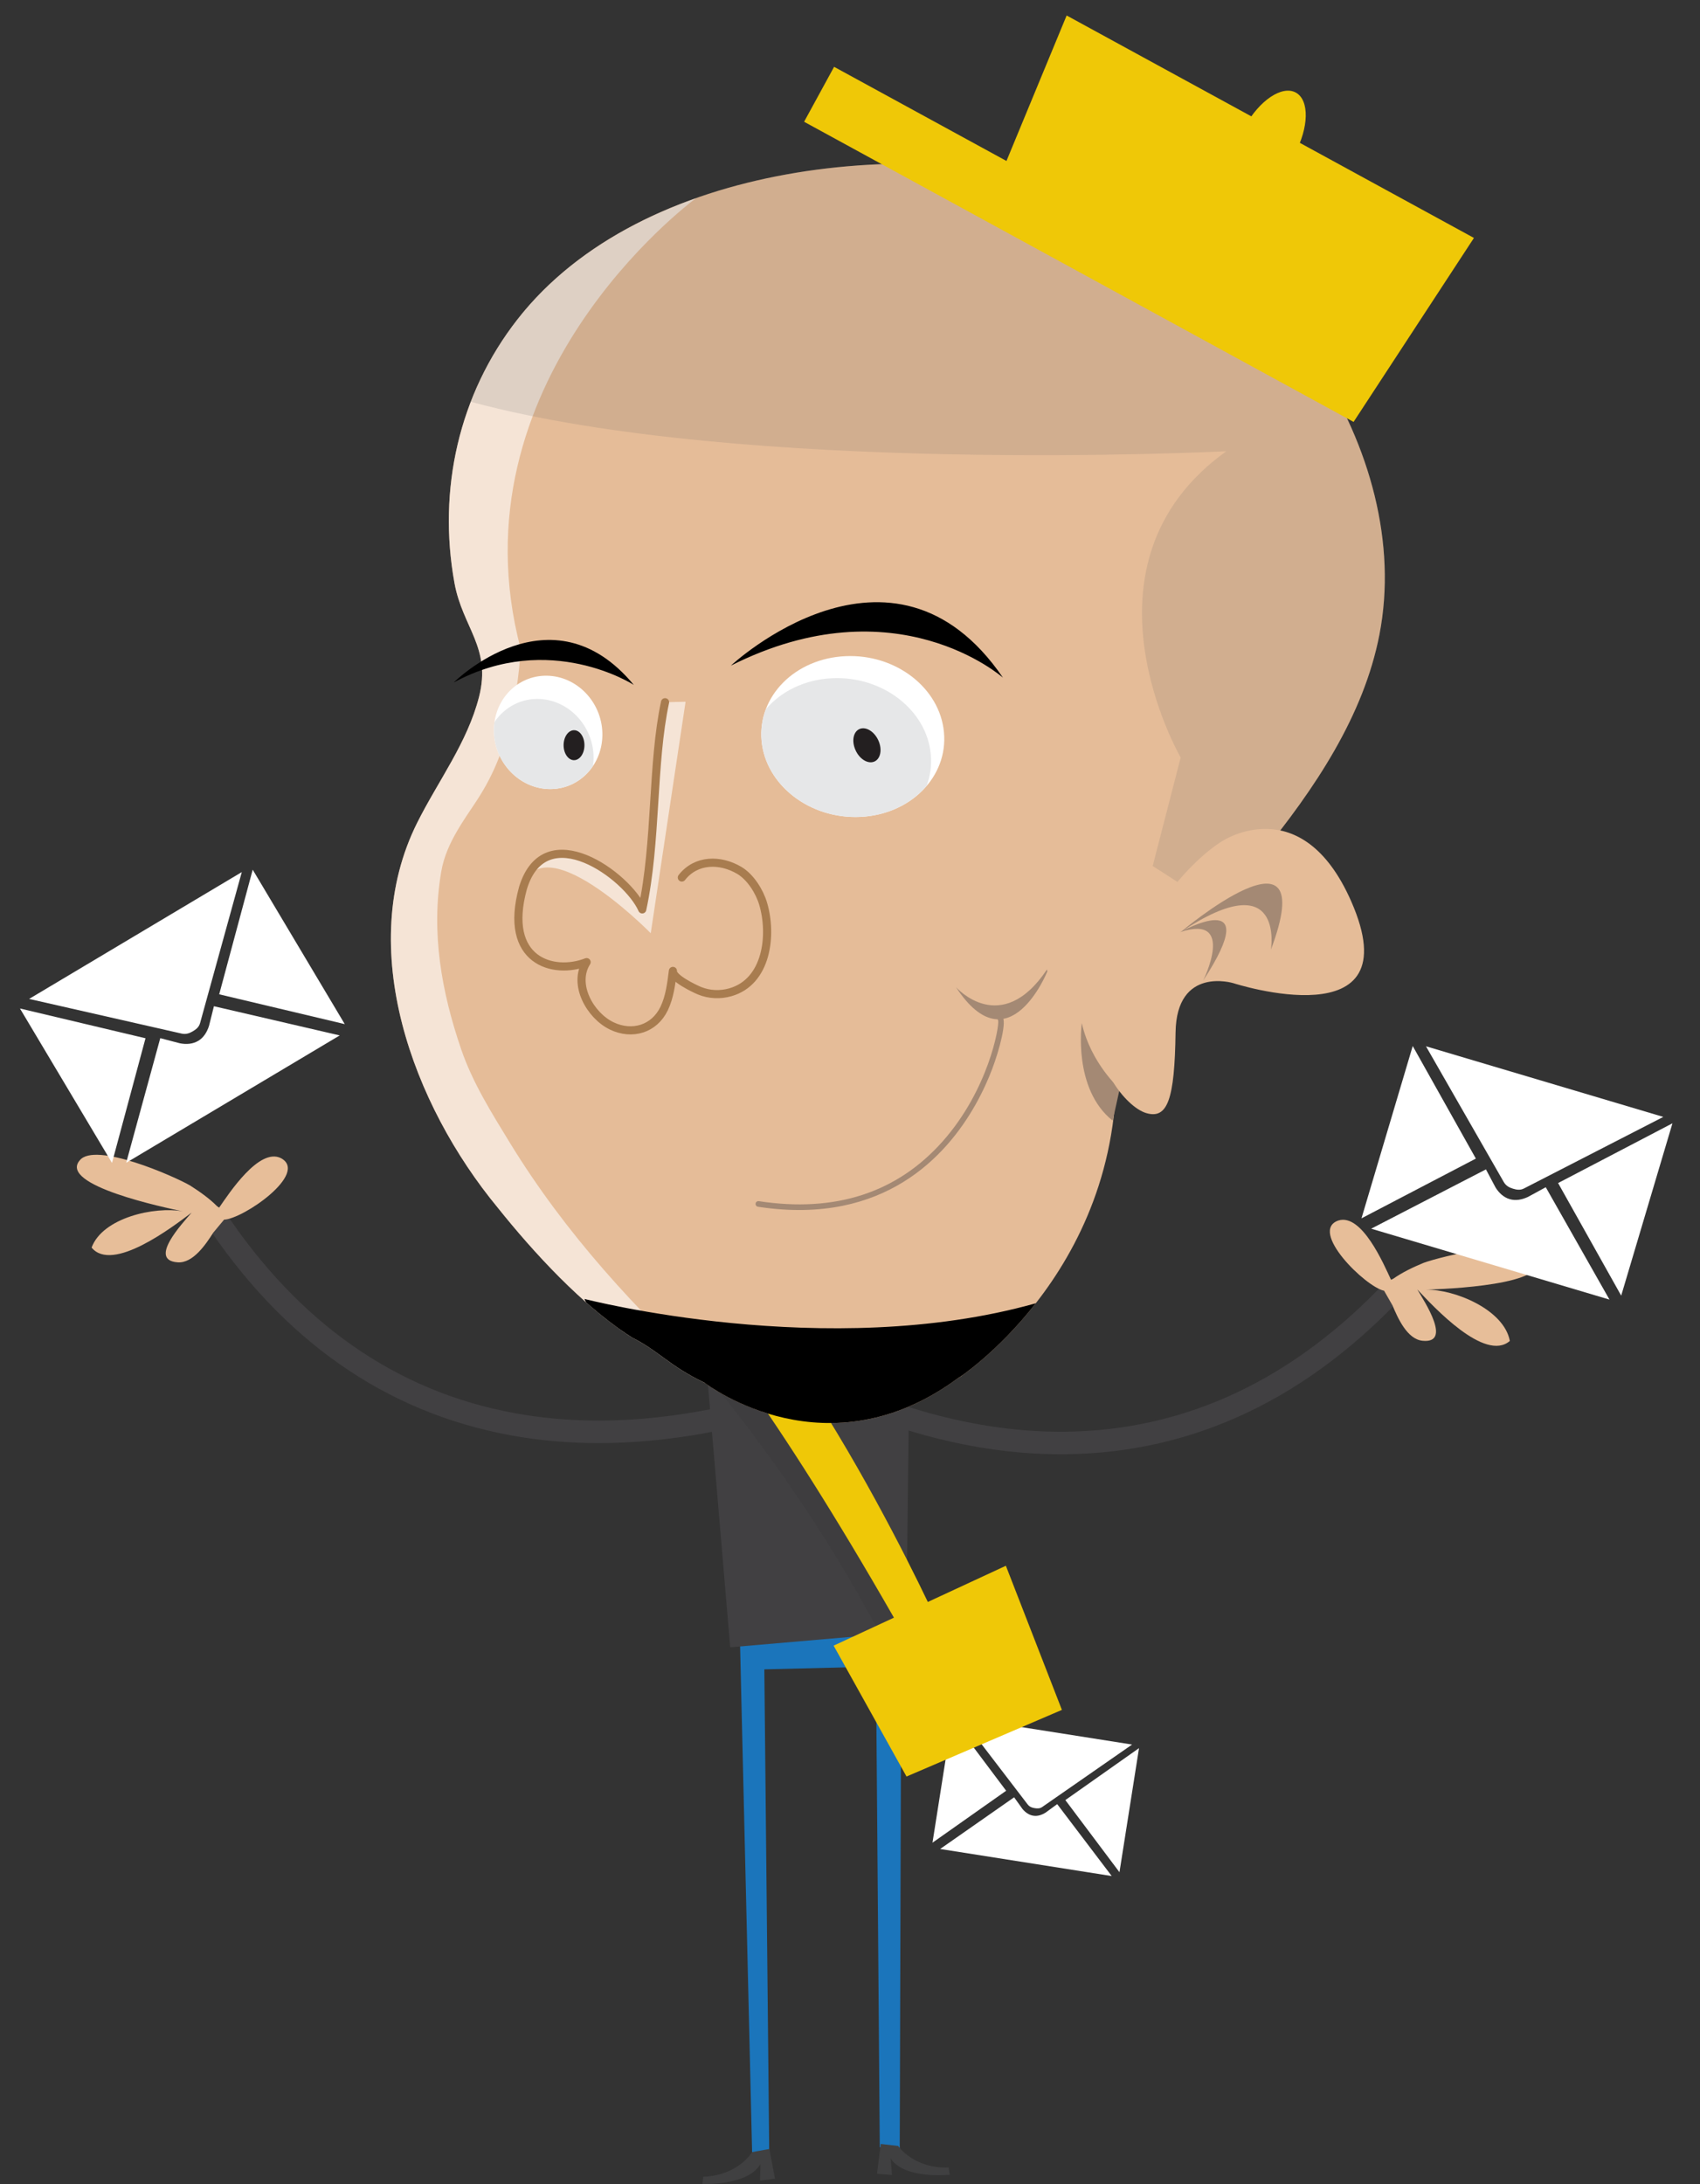 <svg xmlns="http://www.w3.org/2000/svg" width="325.958" height="418.657" viewBox="0 0 325.958 418.657"><rect x="0" y="0" width="325.958" height="418.657" fill="#333333" stroke="none"/><path fill="#414042" d="M265.844 245.534c-17.863 18.973-38.588 28.702-61.696 28.922-20.169.189-36.972-7.066-44.147-10.163-3.56-1.536-4.516-1.949-5.645-1.611l1.24 4.131c-.408.123-.701.064-.713.063.415.085 1.937.741 3.409 1.377 5.319 2.297 15.751 6.801 28.99 9.099 5.243.91 10.928 1.473 16.908 1.417 24.797-.235 46.928-10.8 65.853-31.41-1.521-.277-2.959-.904-4.199-1.825z"/><path fill="#E7BE99" d="M265.384 247.426c-3.583-.739-14.523-11.495-8.745-13.469 4.489-1.37 8.674 8.347 10.074 11.372l.43-.201c1.73-1.233 3.877-2.24 5.807-3.041 3.213-1.192 19.435-5.226 21.653-1.111 3.242 5.423-17.764 6.125-21.159 6.245 5.513-.062 14.946 3.825 16.052 9.83-4.778 4.136-14.658-6.591-17.747-9.877 1.418 2.386 6.709 10.426 1.001 9.842-2.96-.295-4.755-4.398-5.749-6.772"/><path fill="#414042" d="M149.753 267.81c-1.055-.526-2.067-.283-5.837.622-7.599 1.824-25.396 6.099-45.235 2.464-22.708-4.163-41.451-17.272-55.801-38.983-1.039.92-2.327 1.614-3.863 1.98 15.046 22.966 34.829 36.834 58.886 41.245 5.883 1.079 11.581 1.495 16.902 1.495 13.437 0 24.485-2.654 30.119-4.008 1.559-.374 3.171-.762 3.594-.774-.012-.001-.311.007-.692-.184l1.927-3.857z"/><path fill="#E7BE99" d="M42.968 233.795c3.657-.115 16.274-8.842 10.919-11.776-4.189-2.117-9.973 6.741-11.871 9.482l-.389-.272c-1.494-1.51-3.437-2.87-5.202-3.989-2.962-1.723-18.255-8.472-21.145-4.797-4.122 4.789 16.455 9.072 19.779 9.771-5.422-1.003-15.38 1.213-17.497 6.94 4 4.892 15.569-3.988 19.174-6.697-1.805 2.108-8.393 9.125-2.669 9.526 2.967.216 5.437-3.52 6.823-5.69"/><path fill="#1B75BB" d="M172.843 304.542l-31.203-.211 2.569 108.216 3.284.226-.938-92.767 21.4-.529.735 92.149 3.824.692z"/><path fill="#414042" d="M140.01 315.778l-5.327-62.87h39.782l-.695 59.955z"/><path fill="#404041" d="M144.209 412.547s-2.648 4.502-9.379 4.715l-.147 1.383s8.65.424 11.121-3.801l-.069 3.167 2.86-.369-1.077-5.697-3.309.602zM172.212 411.371s2.936 4.352 9.668 4.132l.23 1.376s-8.612.956-11.341-3.097l.265 3.148-2.876-.229.722-5.719 3.332.389z"/><path fill="#E5BC98" d="M134.908 264.934s23.292 18.227 48.912-.856l-6.366-5.789-42.546 6.645z"/><g fill="#fff"><path d="M198.357 346.609c.488.077.978.122 1.466-.209l17.244-11.979-32.762-5.166 12.729 16.632c.356.464.831.644 1.323.722zM200.523 347.439c-.723.462-1.554.755-2.392.621-.846-.13-1.552-.647-2.096-1.31l-1.586-2.219-14.184 9.908 32.894 5.187-10.451-13.785-2.185 1.598zM214.646 358.892l3.75-23.784-14.124 9.958zM182.543 329.454l-3.749 23.78 14.125-9.957z"/></g><g fill="#fff"><path d="M36.934 197.716c.608-.363 1.188-.762 1.422-1.572l8.005-28.97-40.778 24.314 29.236 6.646c.815.185 1.503-.052 2.115-.418zM40.078 196.647c-.372 1.171-1.019 2.254-2.063 2.873-1.049.632-2.3.71-3.506.478l-3.778-.99-6.535 23.889 40.944-24.412-24.122-5.598-.94 3.76zM66.104 196.318l-17.651-29.604-6.423 23.89zM3.826 193.321l17.649 29.598 6.425-23.889z"/></g><g fill="#fff"><path d="M290.065 227.853c.679.202 1.365.358 2.12-.018l26.737-13.73-45.506-13.537 14.91 26.011c.414.725 1.055 1.071 1.739 1.274zM292.98 229.442c-1.114.519-2.348.777-3.511.428-1.175-.344-2.08-1.212-2.726-2.256l-1.83-3.45-22.002 11.37 45.69 13.592-12.217-21.539-3.404 1.855zM310.848 248.368l9.828-33.036-21.927 11.453zM270.876 200.517l-9.825 33.03 21.929-11.452z"/></g><path opacity=".1" fill="#231F20" d="M108.725 235.841s34.792 28.756 61.395 79.965l6.509-3.312-47.127-73.209-12.891-4.326-7.886.882z"/><path fill="#EFC807" d="M192.865 300.148l-14.964 6.939c-8.312-17.338-39.367-78.447-63.724-77.451-7.179.66-8.637 5.929-8.637 5.929l4.948-.418c.438-1.148 1.564-1.094 1.564-1.094s14.141-2.849 59.351 76.046l-11.563 5.362 13.975 25.09 29.794-12.773-10.744-27.63z"/><path fill="#E5BC98" d="M183.827 264.12c4.29-2.576 2.574-8.583 3.432-14.59 3.434-18.021 11.157-33.467 22.31-48.052 18.021-24.028 48.912-48.916 54.919-79.807 6.81-35.015-20.948-75.069-54.11-85.223-34.443-10.547-87.253-5.776-111.152 24.773-11.26 14.394-15.33 32.695-12.086 50.535 1.557 8.564 7.112 12.398 4.716 21.807-2.243 8.813-7.848 16.121-11.861 24.15-12.013 24.028-.859 54.059 15.446 73.796 6.864 8.583 16.302 18.877 25.743 24.888 5.147 2.572 7.149 5.428 13.73 8.579l48.913-.856z"/><path opacity=".6" fill="#fff" d="M87.752 159.11c1.036-1.757 2.202-3.461 3.339-5.16 3.074-4.589 4.983-8.994 6.377-14.334 1.284-4.925 2.08-10.149 2.366-15.236-13.498-51.044 32.172-85.315 33.612-86.383-13.633 4.818-25.746 12.394-34.22 23.223-11.26 14.394-15.33 32.695-12.086 50.535 1.557 8.564 7.112 12.398 4.716 21.807-2.243 8.813-7.848 16.121-11.861 24.15-12.013 24.028-.859 54.059 15.446 73.796 6.864 8.583 16.302 18.877 25.743 24.888 5.147 2.572 7.149 5.428 13.73 8.579l2.042-.038c-14.941-13.696-28.598-28.554-39.192-45.871-3.506-5.73-7.133-11.494-9.324-17.879-3.796-11.074-5.823-22.459-3.834-34.113.495-2.892 1.692-5.489 3.146-7.964z"/><path fill="#E5BC98" d="M183.827 264.12s33.673-21.952 29.927-65.368l-13.683-16.574-16.244 35.908-4.865 43.727 4.865 2.307z"/><path opacity=".6" fill="#fff" d="M127.518 134.614c-.76.024 3.936-.096 3.936-.096l-6.681 44.374s-24.134-24.62-25.236-5.038c0 0 4.945-23.956 23.606.471l4.375-39.711z"/><path stroke="#A87C4F" stroke-width="1.561" stroke-linecap="round" stroke-linejoin="round" stroke-miterlimit="10" d="M127.518 134.614c-2.525 11.715-1.583 26.761-4.375 39.711-2.801-6.414-18.613-18.021-22.867-4.099-3.857 14.007 5.809 16.704 12.202 14.211-2.714 4.262.697 10.257 4.825 12.23 3.906 1.866 8.145.605 10.041-3.339 1.074-2.233 1.366-4.782 1.681-7.208-.176 1.361 4.162 3.417 5.135 3.81 1.862.753 3.937.835 5.867.286 7.071-2.011 8.068-11.029 6.294-16.986-.69-2.326-2.415-5.108-4.572-6.384-3.649-2.155-8.268-2.14-11.016 1.369" fill="none"/><path fill="#fff" d="M94.703 139.734c-.13 5.978 4.41 11.133 10.164 11.511 5.737.361 10.497-4.191 10.631-10.187.142-5.984-4.41-11.142-10.145-11.509-5.745-.365-10.497 4.187-10.65 10.185z"/><path fill="#E6E7E8" d="M103.663 134.004c-3.665-.237-6.921 1.539-8.842 4.409-.061.434-.107.873-.118 1.322-.13 5.978 4.41 11.133 10.164 11.511 3.653.231 6.906-1.54 8.825-4.4.062-.436.106-.877.118-1.33.14-5.987-4.411-11.147-10.147-11.512z"/><path fill="#231F20" d="M108.067 142.715c-.054 1.584.802 2.926 1.904 3.006 1.106.067 2.041-1.154 2.087-2.739.055-1.586-.797-2.932-1.899-3.004-1.102-.07-2.043 1.155-2.092 2.737z"/><path fill="#fff" d="M146.023 142.012c.794 8.495 9.264 15.039 18.942 14.585 9.652-.453 16.828-7.71 16.03-16.221-.782-8.511-9.261-15.051-18.919-14.59-9.664.445-16.833 7.711-16.053 16.226z"/><path fill="#E6E7E8" d="M178.467 144.6c-.781-8.507-9.261-15.049-18.918-14.588-5.282.246-9.809 2.536-12.709 5.944-.711 1.882-1.012 3.928-.817 6.055.794 8.495 9.264 15.039 18.942 14.585 5.275-.247 9.797-2.538 12.694-5.94.71-1.882 1.008-3.929.808-6.056z"/><path fill="#231F20" d="M164.015 143.747c.75 1.739 2.361 2.745 3.586 2.259 1.227-.487 1.599-2.282.839-4.019-.758-1.728-2.367-2.743-3.588-2.261-1.231.495-1.602 2.29-.837 4.021z"/><path fill="#A48974" d="M214.697 208.723s-5.519-4.841-7.276-12.606c0 0-1.78 12.61 5.927 18.709l1.349-6.103zM161.572 231.145c-4.693.954-10.075 1.128-16.241.182-.297-.045-.5-.322-.454-.618.044-.297.322-.5.618-.454 14.68 2.246 26.554-1.627 35.294-11.512 8.702-9.841 10.815-21.835 10.604-23.094-.12-.176-.132-.413-.008-.603.162-.252.499-.323.751-.16 1.007.654-.473 6.3-1.93 10.125-2.847 7.473-10.701 22.491-28.634 26.134zM200.815 186.225s-7.42 18.435-17.505 3.018c0 0 8.624 9.775 17.439-3.4"/><path d="M112.06 248.999l.296.638c2.89 2.553 5.859 4.869 8.83 6.76 5.147 2.572 7.149 5.428 13.73 8.579l.047-.001c1.118.852 23.839 17.679 48.797-.854l.069-.001s7.329-4.782 14.767-14.287c-39.936 11.251-86.536-.834-86.536-.834z"/><path opacity=".15" fill="#5D5D5D" d="M210.38 36.448c-34.443-10.547-87.253-5.776-111.153 24.773-3.813 4.874-6.781 10.204-8.94 15.805 52.39 14.165 144.118 9.5 144.841 9.481-30.263 21.716-8.743 58.697-8.743 58.697l-5.37 20.813s9.756 6.095 9.678 6.711l5.445-2.188c12.918-14.932 24.854-30.881 28.351-48.868 6.811-35.015-20.948-75.07-54.109-85.224z"/><path fill="#E5BC98" d="M234.383 161.22s15.183-10.013 24.682 11.523c11.827 26.86-22.56 15.731-22.56 15.731s-10.93-3.385-11.104 9.464c-.179 12.828-1.527 16.654-5.638 15.429-4.104-1.246-10.362-9.803-8.431-16.23 8.356-27.724 23.051-35.917 23.051-35.917z"/><g fill="#A48974"><path d="M226.384 178.671s27.211-22.963 17.308 3.356c0 0 2.7-16.666-17.308-3.356zM226.257 178.688s16.55-9.237 4.438 9.279c0 0 6.409-12.883-4.438-9.279z"/></g><g fill="#EFC807"><path d="M159.93 12.81l105.367 57.539-5.752 10.532-105.367-57.539zM190.675 36.427l13.843-33.458 78.095 42.643-23.071 35.256z"/><ellipse transform="matrix(.878 .479 -.479 .878 42.714 -113.317)" cx="243.341" cy="27.016" rx="5.445" ry="10.5"/></g><path d="M86.997 130.827s18.688-18.649 34.52.461c0 0-16.092-10.429-34.52-.461zM140.143 127.595s30.877-28.834 52.165 2.312c0 .001-20.504-18.25-52.165-2.312z"/></svg>